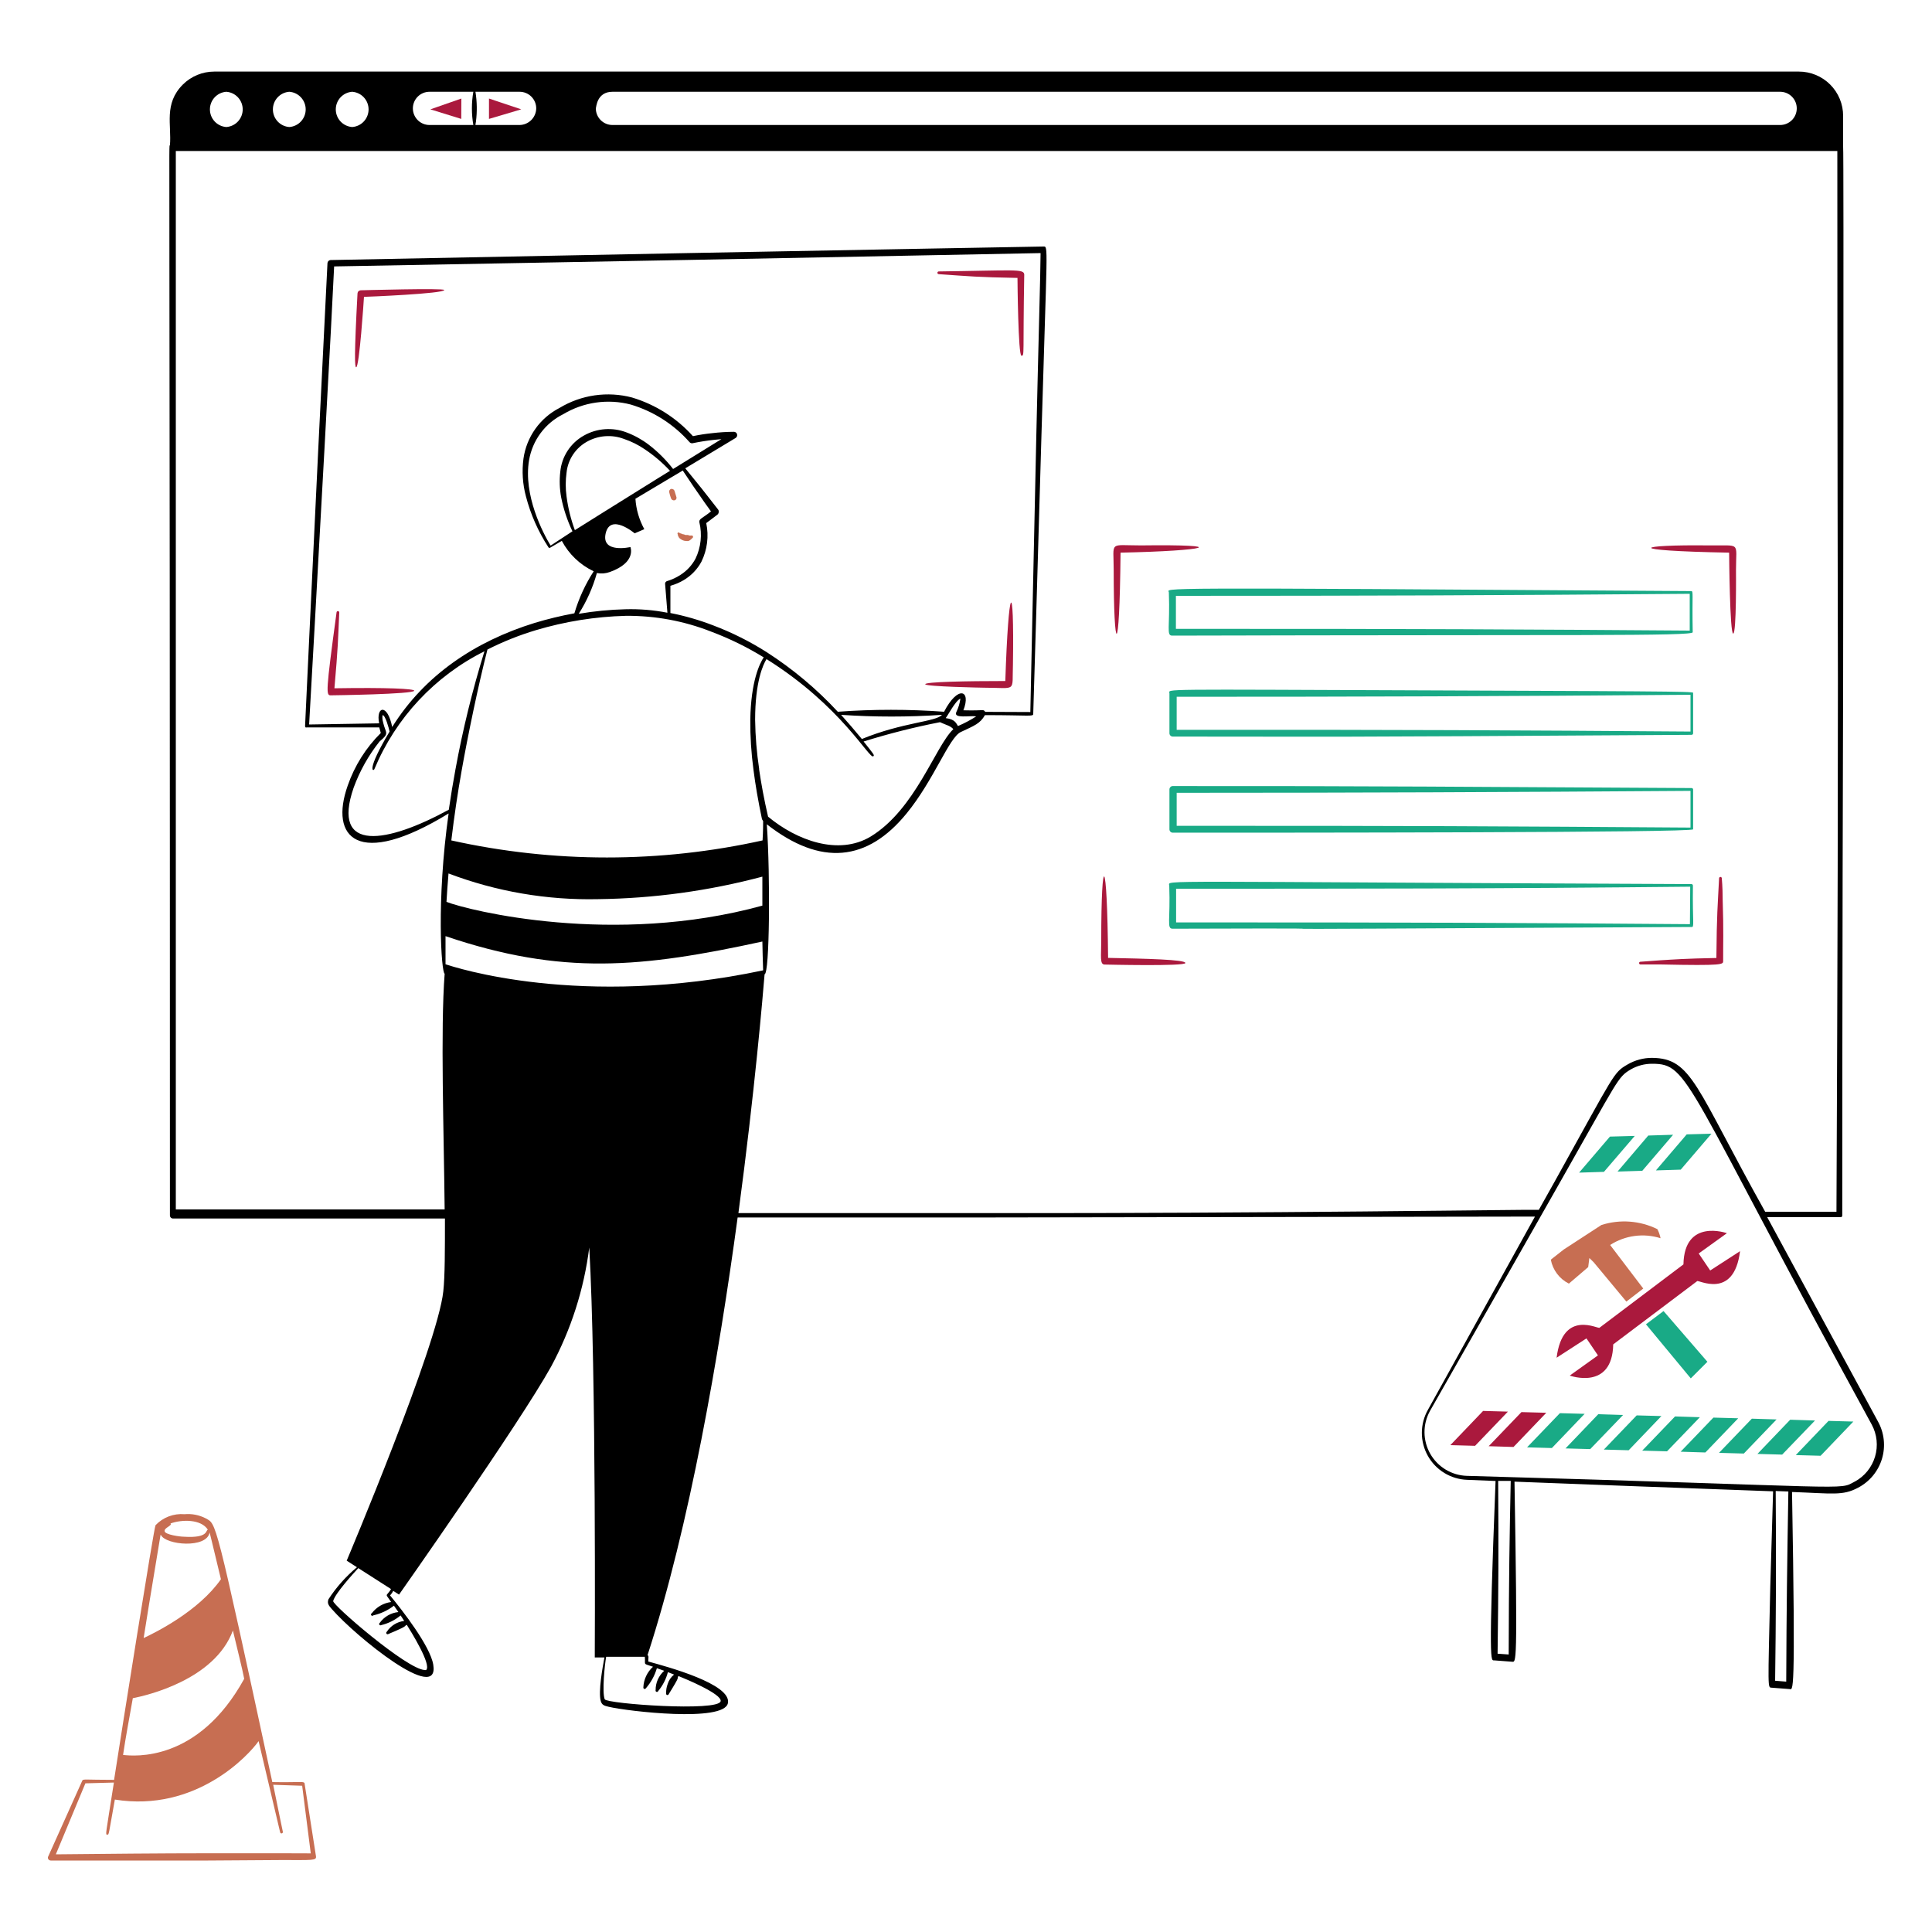 <svg width="400" height="400" viewBox="0 0 400 400" fill="none" xmlns="http://www.w3.org/2000/svg">
<path d="M74.679 60.1C74.509 60.105 74.347 60.173 74.225 60.292C74.102 60.41 74.029 60.57 74.019 60.74C73.319 73.7 73.439 76.02 73.739 76.04C74.399 76.04 75.319 62.16 75.359 61.46C75.879 61.46 91.999 60.8 91.979 60.04C91.999 59.62 74.879 60.1 74.679 60.1ZM194.359 56.2C194.285 56.2 194.214 56.23 194.161 56.282C194.109 56.335 194.079 56.406 194.079 56.48C194.079 56.554 194.109 56.626 194.161 56.678C194.214 56.731 194.285 56.76 194.359 56.76C200.959 57.22 202.219 57.38 210.659 57.54C210.659 58.18 210.799 73.64 211.479 73.64C212.159 73.64 211.759 73.64 212.059 56.84C211.999 55.6 209.839 56 194.359 56.2ZM357.999 114.42C357.999 115.14 358.139 131.2 358.839 131.18C359.539 131.16 359.419 118.22 359.419 118.02C359.419 112.02 360.539 113.02 353.779 112.92C338.999 112.74 335.399 114 357.999 114.42ZM356.659 186.12C356.659 183.66 356.479 181.84 356.479 181.84C356.479 181.766 356.45 181.695 356.397 181.642C356.345 181.59 356.273 181.56 356.199 181.56C356.125 181.56 356.054 181.59 356.001 181.642C355.949 181.695 355.919 181.766 355.919 181.84C355.619 187.84 355.439 189.06 355.359 198.34C348.839 198.46 346.359 198.66 343.739 198.82L339.619 199.12C339.583 199.12 339.548 199.127 339.515 199.142C339.482 199.156 339.452 199.177 339.428 199.203C339.403 199.23 339.385 199.261 339.373 199.295C339.361 199.328 339.356 199.364 339.359 199.4C339.359 199.474 339.389 199.546 339.441 199.598C339.494 199.651 339.565 199.68 339.639 199.68H343.759C356.979 199.96 356.759 199.68 356.759 198.94C356.739 195.24 356.879 193.12 356.659 186.12ZM231.999 114.42C250.219 114.04 255.059 112.68 236.219 112.92C229.479 112.92 230.579 111.94 230.579 118.02C230.579 135.2 231.779 137.2 231.999 114.42ZM229.419 198.32C229.219 176.64 227.999 176.32 227.999 194.72C227.999 198.04 227.659 199.68 228.699 199.7C228.899 199.7 245.399 200.1 245.419 199.38C245.439 198.66 237.199 198.48 229.419 198.32ZM208.139 141C200.139 141 191.559 141.16 191.559 141.66C191.559 142.16 203.559 142.38 203.719 142.38C210.639 142.38 209.499 143.46 209.719 137.6C209.999 119.1 208.799 120.86 208.139 141ZM69.239 142.5C69.999 133.88 69.979 132.62 70.239 126.8C70.239 126.726 70.21 126.655 70.157 126.602C70.105 126.55 70.033 126.52 69.959 126.52C69.885 126.52 69.814 126.55 69.761 126.602C69.709 126.655 69.679 126.726 69.679 126.8C67.439 143.32 67.479 143.98 68.479 143.96C68.679 143.96 85.779 143.74 85.759 143C85.759 142.6 80.239 142.32 69.239 142.5ZM95.519 20.4L89.099 22.64L95.499 24.62L95.519 20.4ZM101.239 20.4V24.62L107.919 22.64L101.239 20.4Z" fill="#AA193D"/>
<path d="M242 122.66C242.26 129.9 241.42 131.6 242.7 131.6C325.32 131.38 350.46 131.74 350.46 130.9C350.3 122.9 350.66 122.38 350.12 122.38C234.84 121.6 242 121.7 242 122.66V122.66ZM349.84 122.94V130.56C317.7 130.32 291.22 130.16 243.46 130.2V123.36C283.44 123.36 309.82 123.26 350 122.94H349.84ZM242.78 152.5C281.14 152.5 264.28 152.68 350.2 152.14C350.245 152.143 350.29 152.136 350.333 152.12C350.376 152.104 350.414 152.079 350.446 152.047C350.479 152.015 350.504 151.976 350.52 151.934C350.536 151.891 350.542 151.846 350.54 151.8V143.56C350.54 143.18 353.34 143.16 296.54 142.94C238.54 142.72 242.12 142.6 242.12 143.56V151.8C242.119 151.979 242.187 152.151 242.31 152.281C242.433 152.412 242.601 152.49 242.78 152.5V152.5ZM350 143.84V151.46C314.6 151.2 289.86 151.06 243.62 151.1V144.26C282.58 144.26 310.84 144.16 350 143.84ZM242.78 172.4C266.08 172.4 350.54 172.4 350.54 171.7V163.44C350.534 163.364 350.501 163.293 350.445 163.241C350.389 163.189 350.316 163.16 350.24 163.16C253.1 162.56 262.46 162.82 242.82 162.74C242.634 162.74 242.456 162.814 242.325 162.945C242.193 163.076 242.12 163.254 242.12 163.44V171.7C242.119 171.879 242.187 172.051 242.31 172.181C242.433 172.312 242.601 172.39 242.78 172.4V172.4ZM350 163.74V171.34C312.88 171.08 288.92 170.94 243.62 170.98V164.14C280.68 164.14 312.54 164 350 163.74V163.74ZM350.5 183.34C350.5 183.301 350.492 183.262 350.477 183.225C350.462 183.189 350.44 183.156 350.412 183.128C350.384 183.1 350.351 183.078 350.314 183.063C350.278 183.048 350.239 183.04 350.2 183.04C236.38 182.56 242.08 182.14 242.08 183.34C242.34 190.58 241.5 192.28 242.78 192.28C308.1 192.08 214.3 192.66 350.2 191.92C350.86 192 350.4 191.24 350.5 183.34V183.34ZM349.88 191.34C316.28 191.08 290.42 190.94 243.5 190.98V184C280.1 184 308.94 184 349.94 183.58L349.88 191.34ZM338.86 293.04L332.06 300.12L337.2 300.26L343.98 293.18L338.86 293.04V293.04ZM330.9 292.8L324.12 299.88L329.24 300.02L336.04 292.96L330.9 292.8V292.8ZM346.8 293.26L340 300.34L345.14 300.48L351.94 293.42L346.8 293.26V293.26ZM362.7 293.72L355.9 300.8L361.04 300.94L367.82 293.88L362.7 293.72V293.72Z" fill="#19AA86"/>
<path d="M388.8 294.28L365.88 252H381.12C381.201 251.995 381.278 251.959 381.334 251.9C381.389 251.84 381.42 251.762 381.42 251.68C381.42 251.68 381.42 196.42 381.6 141.14C381.6 140.9 381.76 30.6 381.6 30.38V24C381.603 22.794 381.367 21.599 380.907 20.484C380.446 19.369 379.77 18.356 378.917 17.503C378.064 16.65 377.051 15.974 375.936 15.514C374.821 15.053 373.626 14.818 372.42 14.82H44.36C41.925 14.82 39.588 15.783 37.86 17.5C33.86 21.5 35.56 25.88 35.18 30.1C34.9 30.46 35.18 20.44 35.18 251.62C35.177 251.706 35.192 251.791 35.223 251.871C35.254 251.951 35.301 252.024 35.36 252.086C35.42 252.147 35.492 252.196 35.571 252.23C35.65 252.263 35.734 252.28 35.82 252.28H92.12C92.12 258.8 92.12 264.28 91.78 267.36C90.58 278.64 71.78 323.12 71.78 323.12L73.9 324.48C71.612 326.386 69.623 328.624 68 331.12C67.72 331.94 68 332.34 68.68 333.12C73.76 338.94 91.08 352.9 89.7 344.64C89.06 340.78 83.24 333.32 80.76 330.32C81.016 330.034 81.238 329.718 81.42 329.38L82.62 330.14C82.62 330.14 107.5 294.8 114.1 282.94C118.233 275.278 120.912 266.917 122 258.28C123.46 283.86 123.14 343.16 123.14 343.16H125.14C124.76 345.16 123.84 350.26 124.38 352.18C124.62 353.02 125.1 353.16 126.06 353.38C129.96 354.3 149.84 356.62 150.7 352.64C151.56 348.66 138 345.04 134.22 344C134.22 343.2 134.38 342.82 134.06 342.7C142.8 315.82 148.84 280.7 152.72 252.06H205.3L317.8 251.88L295.64 291.88C294.818 293.332 294.384 294.972 294.38 296.64C294.375 298.309 294.8 299.95 295.614 301.407C296.428 302.864 297.603 304.086 299.026 304.957C300.449 305.828 302.073 306.318 303.74 306.38L309.64 306.62C308.12 345.52 308.68 343.7 309.34 343.76L313 344.04C313.92 344.04 314.22 345.9 313.56 306.76C334.54 307.56 340.66 307.8 367.1 308.76C366.98 312.44 366.68 322.48 366.52 328.44C366.02 350.24 365.96 349.34 366.82 349.42L370.46 349.7C371.24 349.7 371.78 352.46 371.02 308.9C379.4 309.2 381.5 309.72 384.68 308.02C385.867 307.403 386.917 306.554 387.77 305.523C388.623 304.493 389.26 303.302 389.644 302.021C390.028 300.74 390.151 299.395 390.006 298.065C389.861 296.735 389.451 295.448 388.8 294.28ZM80.14 330.1C79.94 330.36 80.14 330.44 80.98 331.68C80.193 331.783 79.434 332.041 78.748 332.439C78.061 332.838 77.46 333.368 76.98 334C76.941 334.016 76.906 334.041 76.878 334.073C76.849 334.104 76.829 334.142 76.817 334.183C76.805 334.224 76.803 334.266 76.811 334.308C76.818 334.35 76.835 334.389 76.86 334.424C76.885 334.458 76.917 334.486 76.955 334.506C76.992 334.526 77.034 334.537 77.076 334.539C77.118 334.54 77.161 334.532 77.2 334.515C77.238 334.498 77.273 334.472 77.3 334.44C78.849 334.092 80.303 333.41 81.56 332.44C81.84 332.82 82.14 333.28 82.48 333.76C81.714 333.837 80.974 334.076 80.308 334.463C79.642 334.849 79.067 335.373 78.62 336C78.59 336.021 78.564 336.048 78.544 336.079C78.524 336.11 78.511 336.144 78.504 336.181C78.491 336.254 78.508 336.329 78.55 336.39C78.593 336.451 78.657 336.493 78.731 336.506C78.804 336.519 78.879 336.503 78.94 336.46C80.409 336.109 81.778 335.425 82.94 334.46C83.18 334.82 83.44 335.2 83.68 335.6C82.952 335.686 82.252 335.931 81.63 336.318C81.007 336.705 80.478 337.225 80.08 337.84C80.05 337.862 80.024 337.89 80.005 337.923C79.986 337.955 79.973 337.991 79.967 338.028C79.962 338.065 79.963 338.103 79.973 338.139C79.982 338.176 79.998 338.21 80.02 338.24C80.042 338.27 80.07 338.296 80.103 338.315C80.135 338.335 80.171 338.347 80.208 338.353C80.245 338.359 80.283 338.357 80.319 338.348C80.356 338.339 80.39 338.322 80.42 338.3C84.82 336.46 83.44 336.8 84.22 336.4C85.02 337.68 89.44 344.74 88.22 345.76C88.128 345.784 88.032 345.784 87.94 345.76C84.24 345.62 68.8 332.26 68.98 331.48C69.34 329.96 73.12 325.8 74.18 324.66L80.96 329C80.82 329.2 80.86 329.24 80.14 330.1ZM135.2 345.08C134.599 345.625 134.112 346.284 133.769 347.019C133.426 347.754 133.232 348.55 133.2 349.36C133.191 349.425 133.204 349.49 133.238 349.546C133.272 349.602 133.324 349.644 133.386 349.666C133.447 349.687 133.514 349.686 133.575 349.663C133.637 349.64 133.688 349.597 133.72 349.54C134.771 348.334 135.549 346.915 136 345.38L137.52 345.92C136.954 346.42 136.501 347.036 136.194 347.726C135.887 348.416 135.732 349.165 135.74 349.92C135.716 349.992 135.722 350.07 135.756 350.137C135.789 350.205 135.848 350.256 135.92 350.28C135.992 350.304 136.07 350.298 136.137 350.265C136.205 350.231 136.256 350.172 136.28 350.1C137.227 348.964 137.91 347.632 138.28 346.2L139.56 346.7C138.919 347.213 138.451 347.912 138.22 348.7C137.996 349.3 137.894 349.94 137.92 350.58C137.899 350.652 137.907 350.729 137.943 350.794C137.978 350.86 138.038 350.909 138.11 350.93C138.182 350.951 138.259 350.943 138.324 350.908C138.39 350.872 138.439 350.812 138.46 350.74C141.12 346.46 139.98 347.9 140.46 347C141.86 347.56 149.54 350.74 149.2 352.22C148.76 354.42 125.64 352.76 125.2 351.82C124.62 350.36 125.2 344.6 125.5 343.02H133.5C133.66 344.84 133.02 344.34 135.2 345.08ZM126.8 19H368.62C369.522 19.016 370.382 19.385 371.014 20.029C371.646 20.672 372 21.538 372 22.44C372 23.352 371.638 24.227 370.993 24.872C370.347 25.518 369.472 25.88 368.56 25.88H126.8C125.888 25.88 125.013 25.518 124.368 24.872C123.723 24.227 123.36 23.352 123.36 22.44C123.46 22.22 123.54 19 126.8 19ZM98.44 19H107.58C108.032 19 108.479 19.089 108.897 19.262C109.314 19.435 109.693 19.688 110.013 20.008C110.332 20.327 110.585 20.706 110.758 21.124C110.931 21.541 111.02 21.988 111.02 22.44C111.005 23.348 110.637 24.214 109.995 24.855C109.354 25.497 108.488 25.865 107.58 25.88H98.44C98.44 25.88 98.44 25.62 98.54 25.18C98.8 23.126 98.767 21.045 98.44 19ZM88.92 19H98C97.603 21.276 97.603 23.604 98 25.88H88.92C88.008 25.88 87.133 25.518 86.488 24.872C85.843 24.227 85.48 23.352 85.48 22.44C85.48 21.528 85.843 20.653 86.488 20.008C87.133 19.363 88.008 19 88.92 19ZM72.92 19C73.841 19.068 74.703 19.483 75.332 20.16C75.96 20.837 76.31 21.726 76.31 22.65C76.31 23.574 75.96 24.464 75.332 25.141C74.703 25.818 73.841 26.232 72.92 26.3C71.999 26.234 71.136 25.823 70.505 25.147C69.875 24.472 69.523 23.583 69.52 22.659C69.518 21.735 69.865 20.845 70.492 20.166C71.118 19.487 71.979 19.071 72.9 19H72.92ZM59.9 19C60.822 19.068 61.683 19.483 62.312 20.16C62.94 20.837 63.29 21.726 63.29 22.65C63.29 23.574 62.94 24.464 62.312 25.141C61.683 25.818 60.822 26.232 59.9 26.3C58.978 26.234 58.116 25.823 57.485 25.147C56.855 24.472 56.503 23.583 56.5 22.659C56.498 21.735 56.845 20.845 57.472 20.166C58.099 19.487 58.959 19.071 59.88 19H59.9ZM46.86 19C47.782 19.068 48.643 19.483 49.272 20.16C49.9 20.837 50.25 21.726 50.25 22.65C50.25 23.574 49.9 24.464 49.272 25.141C48.643 25.818 47.782 26.232 46.86 26.3C45.938 26.234 45.076 25.823 44.445 25.147C43.815 24.472 43.463 23.583 43.46 22.659C43.458 21.735 43.805 20.845 44.432 20.166C45.059 19.487 45.919 19.071 46.84 19H46.86ZM205.32 251.16H152.88C156.28 225.82 157.96 205.84 158.3 201.7C159.34 201.7 159.5 181.34 158.76 170.66C169.98 179.42 179.58 178.34 187.68 168.44C193.38 161.48 196.48 152.7 198.92 151.56C201.76 150.22 202.92 149.82 203.92 148.06C213.36 148.06 213.92 148.42 213.92 147.78C213.92 147.78 214.86 116.88 215.62 90.14C216.78 50.26 217.08 51.02 216.02 51.04C216.02 51.04 179.12 51.7 142.24 52.4L68.44 53.84C68.273 53.85 68.116 53.92 67.998 54.038C67.88 54.156 67.81 54.313 67.8 54.48C67.8 54.48 66.9 72.48 65.9 92.82C64.6 119.52 63.16 150.34 63.16 150.34C63.163 150.436 63.198 150.527 63.26 150.6C63.344 150.631 63.436 150.631 63.52 150.6H78.52C78.64 151.06 78.76 151.5 78.84 151.76C75.762 154.812 73.423 158.526 72 162.62C68.18 173.38 74 179.98 92.88 168.42C90.32 186.54 91.38 201.38 92.06 201.6C91.18 213.12 91.9 234.42 92.06 250.4H36.4V31.26H380.4C380.4 37.38 380.4 89.26 380.52 141.26C380.52 194.14 380.22 246.38 380.22 250.88H365.46C351.04 225.1 350.36 219.08 342.02 219.02C340.249 219.019 338.51 219.489 336.98 220.38C334 222.12 334.48 221.96 321.96 244.48L318.6 250.48C314.92 250.4 263.16 251.24 205.3 251.16H205.32ZM204 147.38C203.4 146.76 204.18 147.18 199.46 147.06C201.12 142.78 198.28 141.88 195.46 147.36C188.137 146.825 180.784 146.825 173.46 147.36C169.081 142.634 164.122 138.481 158.7 135C155.218 132.788 151.519 130.938 147.66 129.48C144.787 128.37 141.823 127.513 138.8 126.92V121.28C139.784 121.009 140.726 120.606 141.6 120.08C143.125 119.168 144.375 117.863 145.22 116.3C146.435 113.819 146.787 111.004 146.22 108.3L148.5 106.58C148.592 106.514 148.667 106.427 148.72 106.326C148.772 106.225 148.799 106.114 148.8 106C148.816 105.913 148.813 105.824 148.793 105.738C148.772 105.651 148.734 105.571 148.68 105.5L146.48 102.68C145.68 101.64 144.74 100.48 143.88 99.42L141.88 96.96L152.3 90.68C152.427 90.6 152.525 90.48 152.579 90.34C152.633 90.199 152.641 90.045 152.6 89.9C152.56 89.756 152.474 89.629 152.355 89.538C152.236 89.448 152.09 89.399 151.94 89.4C150.443 89.409 148.947 89.503 147.46 89.68C146.117 89.815 144.781 90.022 143.46 90.3C140.074 86.528 135.715 83.76 130.86 82.3C128.34 81.635 125.711 81.483 123.131 81.854C120.55 82.225 118.071 83.111 115.84 84.46C113.849 85.483 112.133 86.969 110.835 88.793C109.537 90.616 108.695 92.724 108.38 94.94C108.032 97.548 108.202 100.198 108.88 102.74C109.858 106.512 111.446 110.1 113.58 113.36C113.632 113.408 113.7 113.434 113.77 113.434C113.841 113.434 113.908 113.408 113.96 113.36L116.32 111.98C117.784 114.736 120.099 116.946 122.92 118.28C121.178 120.974 119.831 123.904 118.92 126.98C116.131 127.491 113.374 128.158 110.66 128.98C98.38 132.78 87.9 139.78 81.2 150.52C80.22 145.54 77.78 146.24 78.5 149.76L64 150C64.2 146.46 65.82 117.86 67.18 92.88C68.18 74.72 69.04 58.46 69.18 55.16L142.36 53.82L215.44 52.4C215.44 55.9 214.96 72.06 214.56 90.12C214 115.22 213.4 144 213.32 147.42L204 147.38ZM116.18 102.96C116.666 105.395 117.452 107.759 118.52 110L114 112.96C112.42 110.4 108.3 102.48 109.54 95.26C109.886 93.233 110.705 91.315 111.932 89.664C113.159 88.013 114.758 86.676 116.6 85.76C118.683 84.51 120.994 83.69 123.398 83.346C125.802 83.003 128.251 83.144 130.6 83.76C135.292 85.161 139.498 87.85 142.74 91.52C142.82 91.62 142.925 91.695 143.046 91.738C143.166 91.78 143.296 91.788 143.42 91.76C144.94 91.44 146.42 91.22 147.7 91.08L149.36 90.92L139.36 97.1C137.897 95.209 136.197 93.515 134.3 92.06C132.899 90.993 131.349 90.137 129.7 89.52C128.279 88.975 126.756 88.751 125.239 88.861C123.721 88.972 122.247 89.415 120.92 90.16C119.551 90.915 118.388 91.993 117.53 93.3C116.673 94.607 116.148 96.104 116 97.66C115.798 99.426 115.859 101.212 116.18 102.96ZM117.3 102.8C117.071 101.155 117.071 99.486 117.3 97.84C117.438 96.518 117.892 95.249 118.623 94.138C119.353 93.028 120.34 92.109 121.5 91.46C122.653 90.809 123.934 90.418 125.254 90.315C126.573 90.211 127.9 90.397 129.14 90.86C130.695 91.379 132.169 92.113 133.52 93.04C135.421 94.312 137.166 95.802 138.72 97.48L136.38 98.92L125.02 106L119.02 109.76C118.189 107.512 117.612 105.177 117.3 102.8ZM123.58 118.64C124.483 118.815 125.417 118.738 126.28 118.42C131.84 116.42 130.52 113.26 130.52 113.26C130.52 113.26 124.42 114.66 125.4 110.42C126.38 106.18 131.4 110.42 131.4 110.42L133.4 109.56C132.331 107.621 131.703 105.47 131.56 103.26L137.02 100L141.36 97.42L143.48 100.58C144.3 101.78 145.18 103.06 145.92 104.1C146.44 104.84 146.88 105.46 147.2 105.88C145.46 107.3 144.66 107.4 144.8 108.14C145.407 110.664 145.124 113.32 144 115.66C143.277 117.019 142.216 118.169 140.92 119C140.061 119.565 139.125 120.003 138.14 120.3C138.013 120.328 137.9 120.399 137.82 120.501C137.739 120.603 137.697 120.73 137.7 120.86L138.18 126.86C135.316 126.298 132.398 126.057 129.48 126.14C126.242 126.221 123.013 126.535 119.82 127.08C121.48 124.466 122.747 121.623 123.58 118.64ZM129.58 127.5C135.629 127.449 141.632 128.562 147.26 130.78C151.043 132.199 154.68 133.981 158.12 136.1C157.28 137.36 155.48 141.02 155.34 148.96C155.313 152.445 155.534 155.927 156 159.38C156.38 162.42 156.96 165.8 157.76 169.6L158 170C158 170.72 158 172 157.88 174C136.658 178.71 114.662 178.71 93.44 174C94.04 168.98 94.78 164 95.58 159.54C96.82 152.5 99.04 141.78 100.92 134.48C104.129 132.855 107.476 131.517 110.92 130.48C116.975 128.669 123.243 127.667 129.56 127.5H129.58ZM157.18 159.24C156.669 155.863 156.389 152.455 156.34 149.04C156.34 141.2 157.96 137.64 158.7 136.46C174.2 146.16 180 157.24 180.8 156.58C181.1 156.36 180.96 156.24 178.8 153.52C183.995 151.895 189.277 150.559 194.62 149.52C195.88 150.12 196.76 150.24 197.38 150.96C193.64 154.5 189.52 167.56 180.26 173.2C173.6 177.2 164.94 174 159.02 169.08C158.18 165.44 157.58 162.16 157.16 159.24H157.18ZM174.14 148C181.092 148.471 188.068 148.471 195.02 148C193.84 149.44 186.92 149.52 178.44 153C177.042 151.304 175.608 149.637 174.14 148ZM195.82 148.64C196.26 148.12 197.82 145.06 198.84 144.64C198.713 145.606 198.429 146.545 198 147.42C197.32 148.86 200.88 148.1 202.12 148.32C200.917 149.089 199.653 149.758 198.34 150.32C198 149.88 197.84 148.92 195.82 148.68V148.64ZM79.32 149.54C79.172 149.061 79.131 148.556 79.2 148.06C79.8 148.06 80.5 150.76 80.66 151.46C75.72 159.72 77.3 159.78 77.52 159.22C81.94 148.622 90.026 139.968 100.3 134.84C97.818 142.861 95.814 151.022 94.3 159.28C93.8 161.96 93.34 164.76 92.92 167.64C80.24 174.56 68.5 176.72 73.22 163.08C74.482 159.626 76.292 156.398 78.58 153.52C80.72 151.74 79.86 151.88 79.32 149.58V149.54ZM123.84 186.16C135.322 186.016 146.743 184.451 157.84 181.5V187.5C127.08 195.96 97 188.52 92.44 186.72C92.54 184.98 92.68 182.9 92.86 180.84C102.748 184.591 113.267 186.398 123.84 186.16ZM157.84 194.9C157.84 196.16 157.96 199.56 158 200.9C120.16 208.9 94 200.22 92.24 199.64V193.82C116.4 202 132.84 200.38 158 194.9H157.84ZM312.3 342.54L310.06 342.38C310.24 328.06 310.28 321.42 310.18 306.6H312.78C312.56 316.94 312.38 327.12 312.36 342.54H312.3ZM369.76 348.16L367.52 347.98C367.68 335.98 367.76 323.56 367.64 308.7L370.26 308.8C370 324.38 369.88 332.72 369.82 348.16H369.76ZM383.98 306.76C380.52 308.62 385.02 307.84 303.7 305.56C302.149 305.511 300.637 305.064 299.308 304.262C297.979 303.461 296.879 302.331 296.112 300.982C295.345 299.633 294.938 298.11 294.929 296.558C294.92 295.006 295.309 293.478 296.06 292.12C303.02 279.9 313.6 261.34 322.9 244.92C335.18 223.3 334.9 223.04 337.62 221.42C338.97 220.641 340.502 220.233 342.06 220.24C349.88 220.24 348.54 223.68 387.52 294.94C388.065 295.947 388.407 297.052 388.525 298.191C388.643 299.33 388.535 300.482 388.208 301.579C387.882 302.677 387.342 303.699 386.62 304.588C385.898 305.477 385.007 306.215 384 306.76H383.98Z" fill="black"/>
<path d="M371.799 301.26L376.939 301.4L383.719 294.32L378.579 294.18L371.799 301.26ZM370.639 293.94L363.859 301.02L368.979 301.16L375.779 294.1L370.639 293.94V293.94ZM354.739 293.5L347.959 300.56L353.079 300.72L359.879 293.64L354.739 293.5V293.5ZM347.979 242.16L354.339 234.72L349.219 234.86L342.839 242.32L347.979 242.16ZM338.459 235.18L333.319 235.32L326.939 242.78L332.079 242.62L338.459 235.18ZM340.779 274.18L350.059 285.38L353.499 281.94L344.419 271.44L340.779 274.18ZM340.019 242.4L346.399 234.94L341.259 235.1L334.899 242.56L340.019 242.4ZM322.959 292.58L316.159 299.66L321.299 299.8L328.079 292.72L322.959 292.58V292.58Z" fill="#19AA86"/>
<path d="M348.539 261.78L331.179 274.88C331.059 275.32 323.559 270.88 322.279 281.1L328.459 277.1L330.839 280.62L324.999 284.8C324.999 284.8 333.819 287.98 333.999 278.34L351.359 265.26C351.479 264.82 358.979 269.26 360.259 259.04L354.079 263.04L351.699 259.52L357.539 255.32C357.539 255.32 348.719 252.16 348.539 261.78V261.78ZM307.059 292.12L300.279 299.2L305.399 299.34L312.199 292.26L307.059 292.12V292.12ZM314.999 292.36L308.219 299.42L313.359 299.58L320.139 292.5L314.999 292.36V292.36Z" fill="#AA193D"/>
<path d="M324.82 265.76L328.82 262.34L329.06 260.46L329.96 261.34L336.72 269.48L340.22 266.78L333.36 257.76C334.89 256.775 336.619 256.138 338.424 255.896C340.228 255.654 342.063 255.813 343.8 256.36C343.669 255.705 343.447 255.073 343.14 254.48C339.535 252.71 335.386 252.402 331.56 253.62L323.78 258.68L321.08 260.8C321.279 261.859 321.721 262.857 322.369 263.718C323.018 264.578 323.857 265.277 324.82 265.76ZM56.38 368.96C44.38 313.3 44.8 315.66 42.6 314.36C41.245 313.66 39.718 313.362 38.2 313.5C37.092 313.404 35.978 313.559 34.939 313.954C33.9 314.348 32.964 314.973 32.2 315.78C31.88 316.22 25.2 358.3 23.62 368.5C17.42 368.5 17.2 368.26 17.02 368.7L10 384.32C9.945 384.411 9.916 384.514 9.916 384.62C9.916 384.726 9.945 384.83 10 384.92C10.056 385.006 10.133 385.077 10.224 385.126C10.315 385.175 10.416 385.2 10.52 385.2H43.1L58.3 385.1C64.72 385.1 65.54 385.24 65.42 384.32L63.08 369.38C63.08 368.66 62.4 369.08 56.38 368.96ZM35.3 315.42C37.64 314.56 41.66 314.5 43.04 316.72C42.54 316.72 43.3 318.5 38.08 318.16C37.32 318.16 34.2 317.76 34.08 317.02C33.96 316.28 35.72 315.88 35.3 315.42ZM33.3 317.78C34.28 319.9 42.82 320.66 43.4 317.28C43.8 318.84 43.4 317.28 45.74 326.96C41.16 333.54 32.26 337.96 29.74 339.14C30 337.4 31.18 330.12 33.24 317.78H33.3ZM27.56 351.58C30.2 351.06 44.42 347.86 48.22 337.58C48.9 340.52 50.22 345.7 50.56 347.58C41 364.94 27.72 363.58 25.48 363.34C26 359.74 26.78 355.7 27.5 351.58H27.56ZM58.4 383.7H43.2C33.4 383.7 21.32 383.82 11.56 383.92L17.68 369.22L23.58 369.06C21.82 380.3 21.8 379.78 22.2 379.84C22.6 379.9 22.46 379.84 23.78 372.58C40.58 375.28 51.54 363.36 53.54 360.48L58 379.36C58.007 379.397 58.021 379.433 58.042 379.464C58.063 379.495 58.091 379.522 58.123 379.543C58.154 379.563 58.19 379.577 58.227 379.584C58.265 379.59 58.303 379.589 58.34 379.58C58.377 379.573 58.412 379.558 58.444 379.537C58.475 379.516 58.502 379.489 58.522 379.457C58.543 379.425 58.557 379.39 58.563 379.352C58.57 379.315 58.568 379.277 58.56 379.24C58.56 379.24 57.74 375.36 56.56 369.52L62.56 369.72L64.34 383.72L58.4 383.7ZM140.36 110.9C140.428 111.053 140.509 111.2 140.6 111.34C140.716 111.467 140.851 111.575 141 111.66C141.147 111.764 141.309 111.845 141.48 111.9C141.646 111.964 141.822 111.998 142 112C142.178 112.03 142.361 112.03 142.54 112C142.64 111.97 142.735 111.922 142.82 111.86C143.016 111.735 143.192 111.58 143.34 111.4C143.373 111.383 143.402 111.36 143.426 111.332C143.45 111.303 143.468 111.271 143.479 111.235C143.49 111.2 143.494 111.163 143.491 111.126C143.488 111.089 143.477 111.053 143.46 111.02C143.429 110.955 143.375 110.904 143.308 110.878C143.241 110.852 143.166 110.853 143.1 110.88H142.78C142.649 110.855 142.521 110.815 142.4 110.76H141.9L141.56 110.62H141.42C141.2 110.522 140.972 110.442 140.74 110.38C140.698 110.315 140.634 110.269 140.56 110.25C140.485 110.232 140.406 110.242 140.34 110.28C140.292 110.332 140.265 110.4 140.265 110.47C140.265 110.541 140.292 110.608 140.34 110.66C140.344 110.74 140.35 110.82 140.36 110.9V110.9ZM139.68 103.58C139.754 103.558 139.822 103.521 139.881 103.47C139.939 103.42 139.986 103.358 140.018 103.287C140.05 103.217 140.067 103.141 140.067 103.064C140.068 102.987 140.051 102.91 140.02 102.84C139.9 102.46 139.78 102.1 139.68 101.72C139.646 101.561 139.552 101.42 139.419 101.327C139.285 101.235 139.121 101.196 138.96 101.22C138.886 101.241 138.817 101.276 138.757 101.323C138.697 101.371 138.647 101.43 138.61 101.497C138.572 101.564 138.549 101.637 138.54 101.713C138.532 101.789 138.538 101.867 138.56 101.94C138.658 102.353 138.779 102.76 138.92 103.16C138.97 103.313 139.077 103.441 139.218 103.519C139.358 103.597 139.523 103.618 139.68 103.58V103.58Z" fill="#C76E52"/>
</svg>
